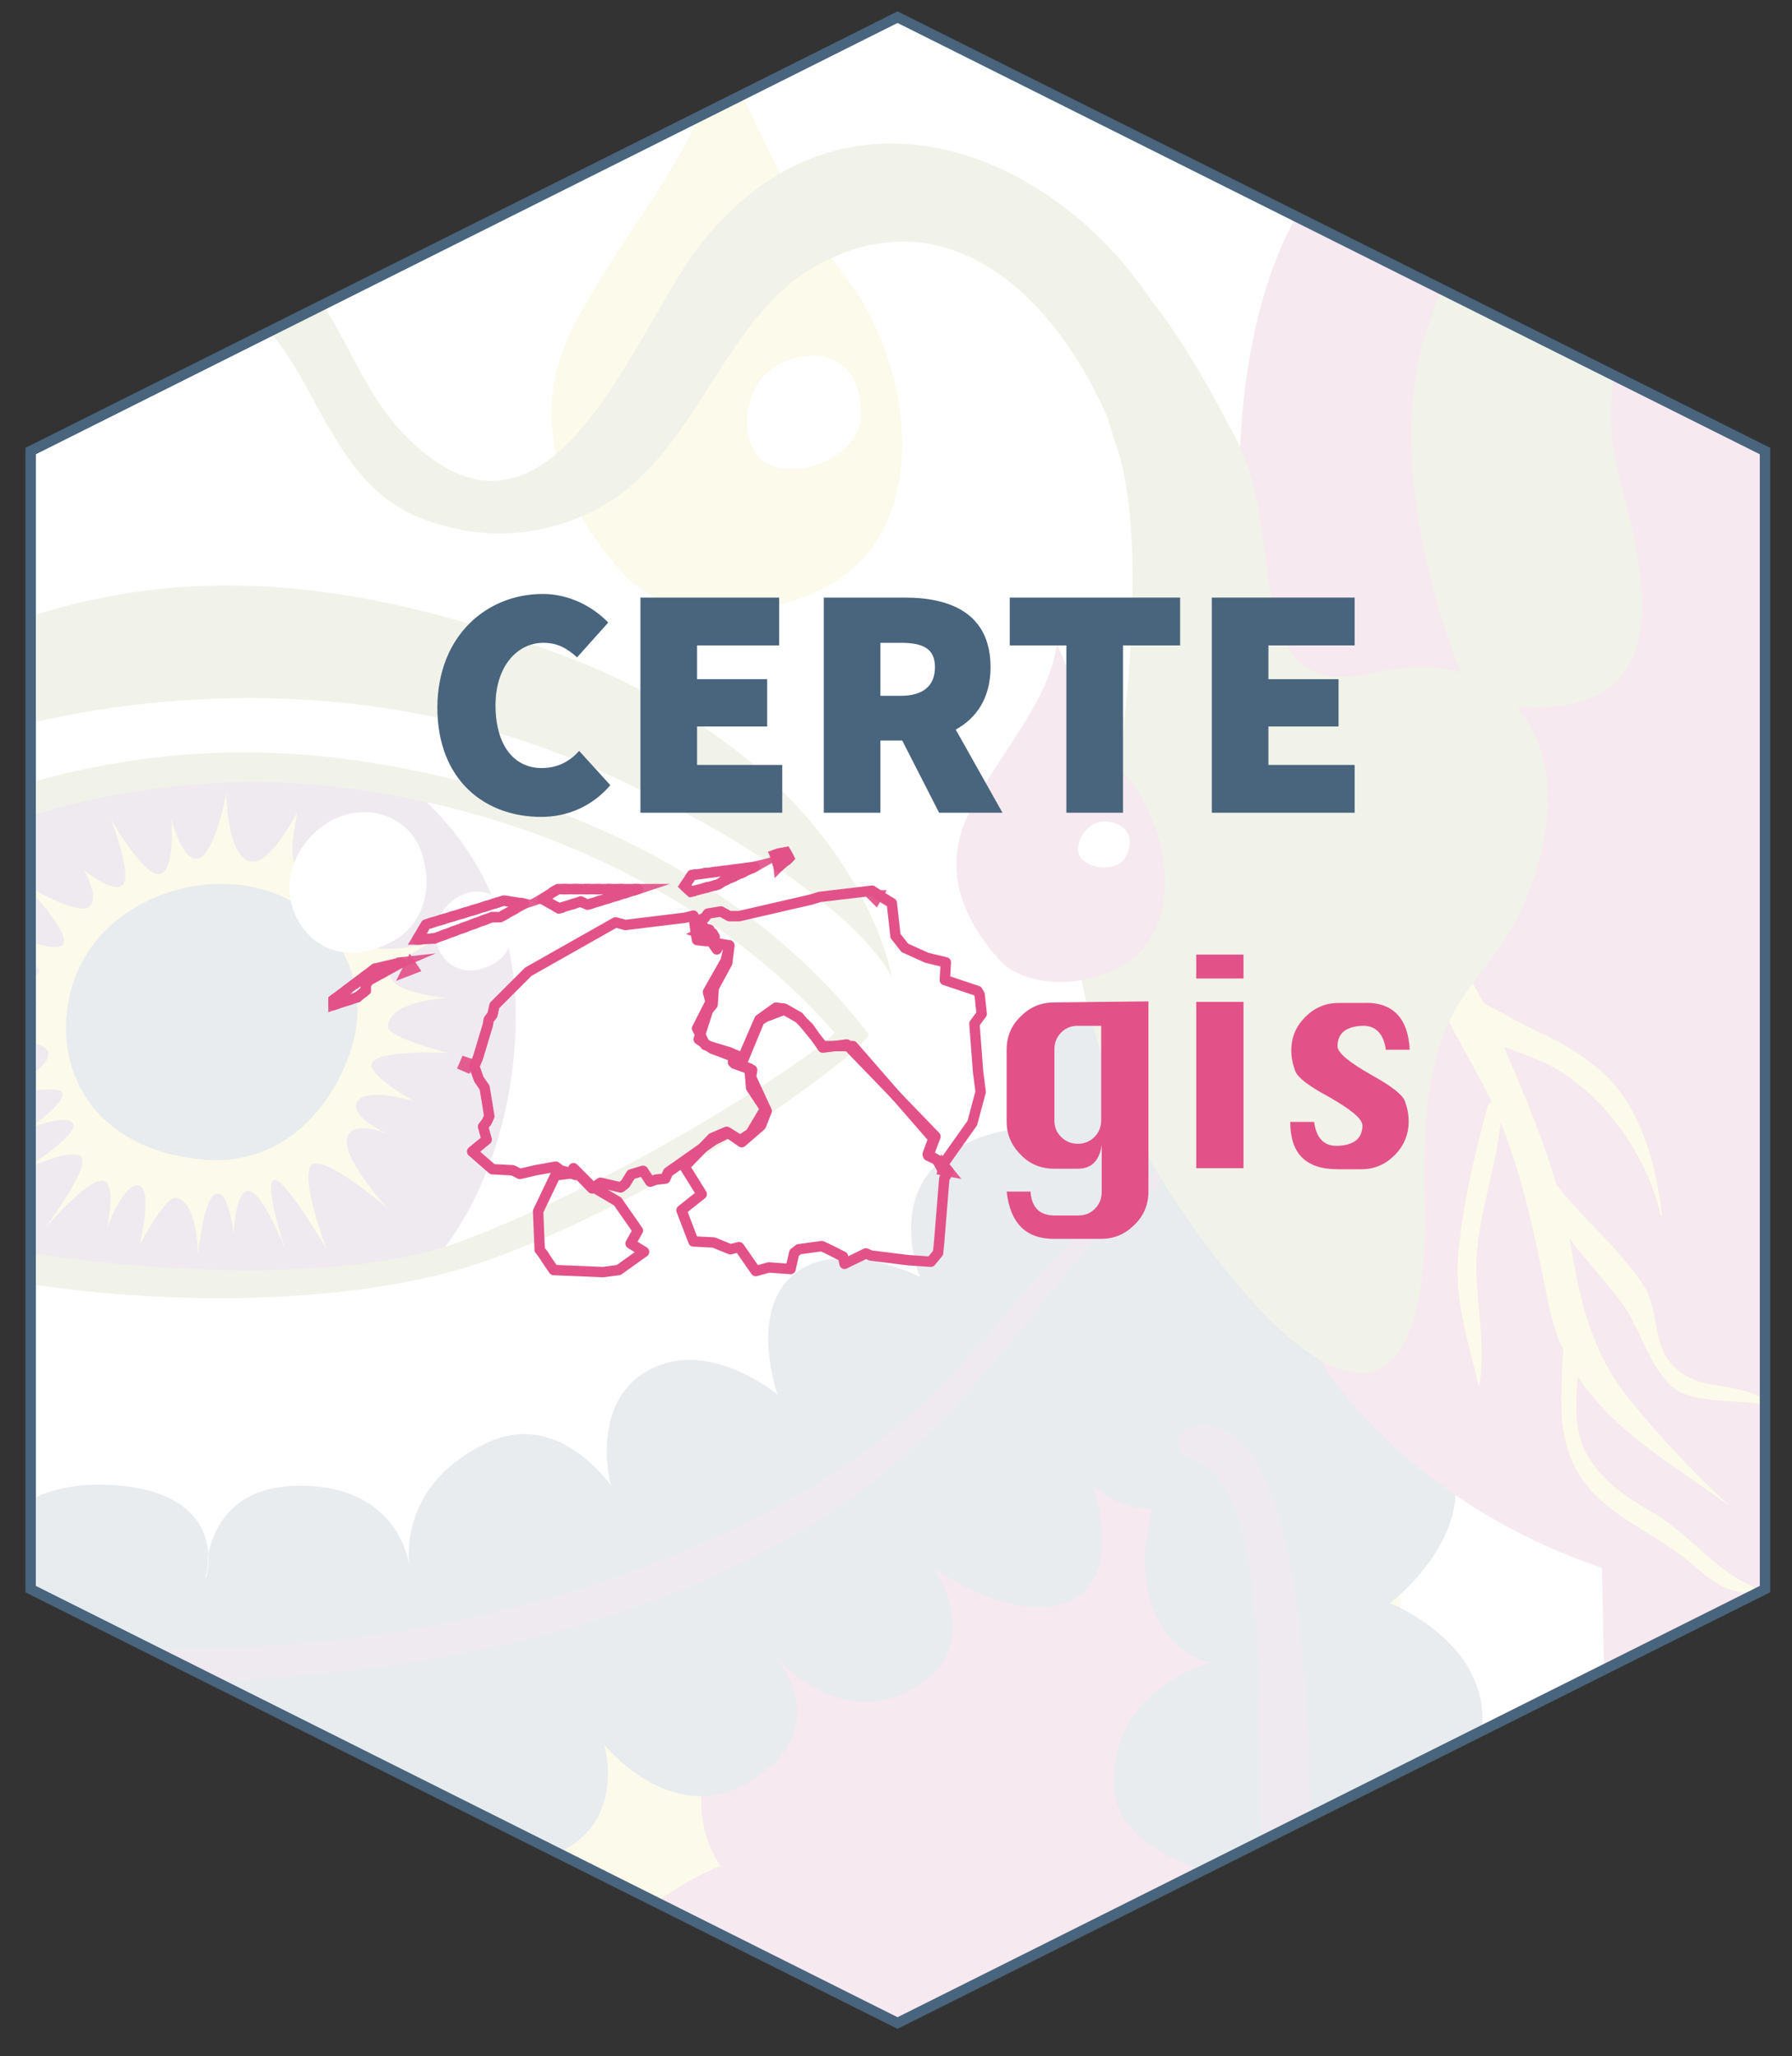 <?xml version="1.0" encoding="utf-8"?>
<!-- Generator: Adobe Illustrator 25.2.3, SVG Export Plug-In . SVG Version: 6.00 Build 0)  -->
<svg version="1.1" id="Layer_1" xmlns="http://www.w3.org/2000/svg" xmlns:xlink="http://www.w3.org/1999/xlink" x="0px" y="0px"
	 viewBox="0 0 345 395.7" style="enable-background:new 0 0 345 395.7;" xml:space="preserve">
<rect x="0" y="0" width="345" height="395.7" fill="#333333" stroke="none"/>
<style type="text/css">
	.st0{fill:#FFFFFF;}
	.st1{clip-path:url(#SVGID_4_);}
	.st2{clip-path:url(#SVGID_6_);fill:#B4527F;}
	.st3{clip-path:url(#SVGID_8_);fill:#B4527F;}
	.st4{clip-path:url(#SVGID_10_);fill:#E4D559;}
	.st5{clip-path:url(#SVGID_12_);fill:#B4527F;}
	.st6{clip-path:url(#SVGID_14_);fill:#49647D;}
	.st7{clip-path:url(#SVGID_16_);fill:#49647D;}
	.st8{clip-path:url(#SVGID_18_);fill:#825988;}
	.st9{clip-path:url(#SVGID_20_);fill:#E4D559;}
	.st10{clip-path:url(#SVGID_22_);fill:#B4527F;}
	.st11{clip-path:url(#SVGID_24_);fill:#E4D559;}
	.st12{clip-path:url(#SVGID_26_);fill:#FFFFFF;}
	.st13{clip-path:url(#SVGID_28_);fill:#49647D;}
	.st14{clip-path:url(#SVGID_30_);fill:#FFFFFF;}
	.st15{clip-path:url(#SVGID_32_);fill:#FFFFFF;}
	.st16{clip-path:url(#SVGID_34_);fill:#E4D559;}
	.st17{clip-path:url(#SVGID_36_);fill:#E4D559;}
	.st18{clip-path:url(#SVGID_38_);fill:#E4D559;}
	.st19{clip-path:url(#SVGID_40_);fill:#E4D559;}
	.st20{clip-path:url(#SVGID_42_);fill:#E4D559;}
	.st21{clip-path:url(#SVGID_44_);fill:#93984C;}
	.st22{clip-path:url(#SVGID_46_);fill:#93984C;}
	.st23{clip-path:url(#SVGID_48_);fill:#93984C;}
	.st24{clip-path:url(#SVGID_50_);fill:#49647D;}
	.st25{clip-path:url(#SVGID_52_);fill:#49647D;}
	.st26{clip-path:url(#SVGID_54_);fill:#49647D;}
	.st27{clip-path:url(#SVGID_56_);fill:#825988;}
	.st28{clip-path:url(#SVGID_58_);fill:#825988;}
	.st29{clip-path:url(#SVGID_60_);fill:#93984C;}
	.st30{clip-path:url(#SVGID_62_);fill:#B4527F;}
	.st31{clip-path:url(#SVGID_64_);fill:#FFFFFF;}
	.st32{display:none;}
	.st33{display:inline;}
	.st34{display:none;opacity:0.9;clip-path:url(#SVGID_66_);fill:#FFFFFF;enable-background:new    ;}
	.st35{opacity:0.875;clip-path:url(#SVGID_68_);fill:#FFFFFF;enable-background:new    ;}
	.st36{fill:none;stroke:#49647D;stroke-width:2;stroke-miterlimit:10;}
	.st37{fill:#49647D;}
	.st38{fill:#E25289;}
	.st39{enable-background:new    ;}
	.st40{fill:none;stroke:#E25289;stroke-width:2;stroke-linejoin:round;stroke-miterlimit:10;}
	.st41{opacity:0.922;}
	.st42{fill-rule:evenodd;clip-rule:evenodd;fill:#FFFFFF;}
	.st43{fill:none;stroke:#E25289;stroke-width:2;stroke-miterlimit:10;}
	.st44{fill:none;stroke:#E25289;stroke-width:2;stroke-miterlimit:10;stroke-dasharray:1.087,1.087;}
	.st45{fill:none;stroke:#E25289;stroke-width:2;stroke-miterlimit:10;stroke-dasharray:0.958,0.958;}
	.st46{fill:none;stroke:#E25289;stroke-width:2;stroke-miterlimit:10;stroke-dasharray:1.113,1.113;}
	.st47{fill:none;stroke:#E25289;stroke-width:2;stroke-miterlimit:10;stroke-dasharray:1.085,1.085;}
	.st48{fill:none;stroke:#E25289;stroke-width:2;stroke-miterlimit:10;stroke-dasharray:1.042,1.042;}
	.st49{fill:none;stroke:#E25289;stroke-width:2;stroke-miterlimit:10;stroke-dasharray:1.076,1.076;}
	.st50{fill:none;stroke:#E25289;stroke-width:2;stroke-miterlimit:10;stroke-dasharray:0.896,0.896;}
	.st51{fill:none;stroke:#E25289;stroke-width:2;stroke-miterlimit:10;stroke-dasharray:0.862,0.862;}
	.st52{fill:none;stroke:#E25289;stroke-width:2;stroke-miterlimit:10;stroke-dasharray:0.942,0.942;}
	.st53{opacity:0.941;}
	.st54{fill:none;stroke:#E25289;stroke-width:2;stroke-linejoin:round;}
</style>
<g id="logo_1_">
	<g>
		<polygon id="SVGID_1_" class="st0" points="172.8,3.3 339.8,86.8 339.8,305.8 172.8,389.3 5.9,305.8 5.9,86.8 		"/>
	</g>
	<g>
		<g>
			<g>
				<g>
					<g>
						<g>
							<defs>
								<polygon id="SVGID_3_" points="172.8,3.3 339.8,86.8 339.8,305.8 172.8,389.3 5.9,305.8 5.9,86.8 								"/>
							</defs>
							<clipPath id="SVGID_4_">
								<use xlink:href="#SVGID_3_"  style="overflow:visible;"/>
							</clipPath>
							<g id="logo" class="st1">
								<g>
									<g>
										<g>
											<g>
												<g>
													<g>
														<defs>
															<rect id="SVGID_5_" x="3.9" y="14.4" width="337.3" height="386"/>
														</defs>
														<clipPath id="SVGID_6_">
															<use xlink:href="#SVGID_5_"  style="overflow:visible;"/>
														</clipPath>
														<path class="st2" d="M306.1,19.6"/>
													</g>
												</g>
											</g>
										</g>
									</g>
								</g>
								<g>
									<g>
										<g>
											<g>
												<g>
													<g>
														<defs>
															<rect id="SVGID_7_" x="3.9" y="14.4" width="337.3" height="386"/>
														</defs>
														<clipPath id="SVGID_8_">
															<use xlink:href="#SVGID_7_"  style="overflow:visible;"/>
														</clipPath>
														<path class="st3" d="M306.1,19.6c0.7,3.3,5.8,3.2,6.6,0"/>
													</g>
												</g>
											</g>
										</g>
									</g>
								</g>
								<g>
									<g>
										<g>
											<g>
												<g>
													<g>
														<defs>
															<rect id="SVGID_9_" x="3.9" y="14.4" width="337.3" height="386"/>
														</defs>
														<clipPath id="SVGID_10_">
															<use xlink:href="#SVGID_9_"  style="overflow:visible;"/>
														</clipPath>
														<path class="st4" d="M254.3,271.6c-26.4-12.8-106.2,18.5-135.2,26.2C93.7,304.6,49.7,329.2,3.9,328v62.1h266.3
															C269.8,344.1,276.1,282.1,254.3,271.6"/>
													</g>
												</g>
											</g>
										</g>
									</g>
								</g>
								<g>
									<g>
										<g>
											<g>
												<g>
													<g>
														<defs>
															<rect id="SVGID_11_" x="3.9" y="14.4" width="337.3" height="386"/>
														</defs>
														<clipPath id="SVGID_12_">
															<use xlink:href="#SVGID_11_"  style="overflow:visible;"/>
														</clipPath>
														<path class="st5" d="M222.7,266.2c-35.1-20.8-96.2-3.3-73.9,52c0,0-22.3,22.3-10.1,40.9c-10.7,4.2-23.1,14-33.5,31.1
															h8.1h35.2h94.8C257.4,344.2,253.4,284.4,222.7,266.2"/>
													</g>
												</g>
											</g>
										</g>
									</g>
								</g>
								<g>
									<g>
										<g>
											<g>
												<g>
													<g>
														<defs>
															<rect id="SVGID_13_" x="3.9" y="14.4" width="337.3" height="386"/>
														</defs>
														<clipPath id="SVGID_14_">
															<use xlink:href="#SVGID_13_"  style="overflow:visible;"/>
														</clipPath>
														<path class="st6" d="M272.7,380.7c0,0,15.5-4.4,12.7-16.9s-12.7-16.2-12.7-16.2s14-4.8,12.6-18.8
															c-1.4-13.9-17.7-20.3-17.7-20.3s14.8-11.1,12.4-24.9c-2.3-13.8-17.8-14.7-17.8-14.7c5.3-6.9,20.2-9.5-6.1-35.1
															c-20.6-20-23.3-0.7-30.7,4.4c-7.4,5.1,0,27.5,0,27.5l-5,32.7C219.8,317.6,233,320,233,320s-18.6,4.4-18.6,23.2
															c0,12.7,18.9,17.1,18.9,17.1s-20.3,8-16.7,25.9c0.3,1.4,0.6,2.7,1.1,3.9h66.8C281,382.8,272.7,380.7,272.7,380.7"/>
													</g>
												</g>
											</g>
										</g>
									</g>
								</g>
								<g>
									<g>
										<g>
											<g>
												<g>
													<g>
														<defs>
															<rect id="SVGID_15_" x="3.9" y="14.4" width="337.3" height="386"/>
														</defs>
														<clipPath id="SVGID_16_">
															<use xlink:href="#SVGID_15_"  style="overflow:visible;"/>
														</clipPath>
														<path class="st7" d="M15.6,352c0,0,7.6,30.7,27.7,1.2c0,0,2.9,13.7,18.8,11.1c20.4-3.4,18.7-16.7,18.7-16.7
															s5.2,14,20.5,10.9c20.8-4.1,15-22.8,15-22.8s12.8,15.9,27.4,7.5c16.1-9.3,8-21.4,5.4-24.6c-0.4-0.5-0.7-0.8-0.7-0.8
															s0.3,0.3,0.7,0.8c2.7,3,13.4,13.5,26.3,6.6c15-8,4.4-23.4,4.4-23.4s15.6,11.1,26.2,6.3c10.6-4.8,4.4-22.3,4.4-22.3
															s12.9,13.4,27-5.9s0-34.3,0-34.3s20.8,6.6,27.9-12.4c7.2-19-21.1-56.5-47.1-37.7c0,0-30.3-0.6-18,21.5
															c0,0-12.6-0.7-20.5,7.7c-7.8,8.4-2.6,21-2.6,21s-15.3-7.7-24.2-0.5c-8.9,7.1-3.2,23.2-3.2,23.2s-13-11-24.7-4.8
															s-7.4,22.3-7.4,22.3s-9.8-14.6-23.5-8.4c-16,7.3-15.7,20.5-15.3,23.7c0.1,0.5,0.1,0.7,0.1,0.7s0-0.3-0.1-0.7
															c-0.5-3.1-3.7-15.3-21.1-15.3c-12.6,0-16.4,7.7-17.6,13.1c0.2,2.8-0.5,4.9-0.5,4.9s-0.1-2.1,0.5-4.9
															c-0.3-4.8-3.2-11.7-16.8-13.1C14.1,285,8,287.1,4,289.7v74.1C13,361.1,15.6,352,15.6,352"/>
													</g>
												</g>
											</g>
										</g>
									</g>
								</g>
								<g>
									<g>
										<g>
											<g>
												<g>
													<g>
														<defs>
															<rect id="SVGID_17_" x="3.9" y="14.4" width="337.3" height="386"/>
														</defs>
														<clipPath id="SVGID_18_">
															<use xlink:href="#SVGID_17_"  style="overflow:visible;"/>
														</clipPath>
														<path class="st8" d="M32.8,248.1c3.3,0.2,6.6,0.4,9.8,0.6c9.2,0.2,18.2-0.9,27.2-2.3c1.6-1,3.4-1.6,5.4-1.6
															c0.1,0,0.2,0,0.3,0c0.1,0,0.1,0,0.1,0c0.5-0.1,1.1-0.3,1.6-0.5c1.3-0.5,2.6-1,4-1.4c0.9-0.3,1.8-0.5,2.7-0.6
															c10.5-12.8,15.4-30.5,15.4-46.9c0-18.9-8.1-33.3-19.3-43c-13.1-2-26.3-4-39.6-3.8c-10.1,0.2-19.9,1.6-29.8,3.7
															c-2,0.4-4.4,0.7-6.8,1v91c2.9,0.1,5.7,0.3,8.5,0.8C19.2,246.4,25.9,247.6,32.8,248.1"/>
													</g>
												</g>
											</g>
										</g>
									</g>
								</g>
								<g>
									<g>
										<g>
											<g>
												<g>
													<g>
														<defs>
															<rect id="SVGID_19_" x="3.9" y="14.4" width="337.3" height="386"/>
														</defs>
														<clipPath id="SVGID_20_">
															<use xlink:href="#SVGID_19_"  style="overflow:visible;"/>
														</clipPath>
														<path class="st9" d="M12,210.3c0.7,1.9-6.3,6.8-6.3,6.8s7-2.8,8.3-1c1.6,2.2-9.8,9.2-9.8,9.2s9.9-4.8,11.5-2.6
															c1.5,2.2-7,13.6-7,13.6s8.3-9.6,11.1-9.1s0.8,9.1,0.8,9.1s3.4-9.2,6.3-8.1c2.5,1,0,11.3,0,11.3s4.9-9.2,6.9-9
															c4.3,0.5,4.3,11,4.3,11s1.1-11.6,3.7-11.8c2.3-0.3,3.2,7.7,3.2,7.7s0.2-7.7,2.6-8.2c2.7-0.6,7.3,11.2,7.3,11.2
															s-4-12-2.3-13.3c1.8-1.2,10.3,13.3,10.3,13.3s-5-13-3.1-16s14.8,8.1,14.8,8.1s-9.1-9.9-7.7-13.7
															c1.1-3.1,6.3-1.2,8.2-0.3c-2.1-1-7.8-4-6.3-6.5c1.8-3,11.1,0,11.1,0s-9-4.9-8.3-7.3c0.8-2.8,14.6-2.1,14.6-2.1
															s-11.5-2.9-11.5-5c0-5,11.5-5.6,11.5-5.6s-9.9-0.6-11.1-4.1c-0.6-2,7.6-6.4,7.6-6.4S72,184,71,181.5
															c-1.4-3.6,7.6-16.1,7.6-16.1s-7.7,8-11.7,6.6c-3.9-1.3,1.1-15.7,1.1-15.7s-6.5,13.1-9.8,11.3s-1.5-7.1-1-11.3
															c0,0-5.6,11.3-9.6,9.3s-4-12.9-4-12.9s-2.3,11.7-5.4,12.5c-3.1,0.8-5.2-7.5-5.2-7.5s0.8,10-2.3,10.5
															c-3,0.5-9.3-10.5-9.3-10.5s4,10.5,2.3,12.5c-1.8,2-7.6-2.8-7.6-2.8s3.3,5.3,1,7.1s-12.3-4.3-12.3-4.3
															s9.1,9.6,7.3,11.6c-1.1,1.2-5.2-0.1-8.1-1.3v1.6c1.8,1.9,3.7,4.1,3.4,5.1c-0.2,0.7-1.7,1.1-3.4,1.5v2.7
															c1.7,0.6,3.1,1.3,3.1,1.8c-0.1,0.7-1.4,1.5-3.1,2.2v4.6c2.9,0.6,5.3,1.5,5.3,2.7c0.1,1.8-2.4,3.7-5.3,5.3v2.2
															C7.9,209.6,11.6,209.3,12,210.3"/>
													</g>
												</g>
											</g>
										</g>
									</g>
								</g>
								<g>
									<g>
										<g>
											<g>
												<g>
													<g>
														<defs>
															<rect id="SVGID_21_" x="3.9" y="14.4" width="337.3" height="386"/>
														</defs>
														<clipPath id="SVGID_22_">
															<use xlink:href="#SVGID_21_"  style="overflow:visible;"/>
														</clipPath>
														<path class="st10" d="M237.3,19.2c4.2,7.6,7.9,15.3,12.2,22.6c-13.4,23.9-10.7,58.9-10.7,58.9
															c7.4,62.8,43,69.4,43,69.4c2.9,28.4-35,76.3-35,76.3c5.3,18.9,27.4,43.8,61.6,55.3c0.3,13.8,1.1,49.4,1.5,88.4h31.2
															V60.6C330.7,38.3,308.2,20.5,286,20"/>
													</g>
												</g>
											</g>
										</g>
									</g>
								</g>
								<g>
									<g>
										<g>
											<g>
												<g>
													<g>
														<defs>
															<rect id="SVGID_23_" x="3.9" y="14.4" width="337.3" height="386"/>
														</defs>
														<clipPath id="SVGID_24_">
															<use xlink:href="#SVGID_23_"  style="overflow:visible;"/>
														</clipPath>
														<path class="st11" d="M138.8,8.6c0,0,11.3,28.6,23.2,43.6s16.1,38.9,6,53s-37.4,16.7-47.7,5.5s-19.8-28.3-10-47.7
															C120.2,43.6,135.9,28.2,138.8,8.6"/>
													</g>
												</g>
											</g>
										</g>
									</g>
								</g>
								<g>
									<g>
										<g>
											<g>
												<g>
													<g>
														<defs>
															<rect id="SVGID_25_" x="3.9" y="14.4" width="337.3" height="386"/>
														</defs>
														<clipPath id="SVGID_26_">
															<use xlink:href="#SVGID_25_"  style="overflow:visible;"/>
														</clipPath>
														<path class="st12" d="M150,70.1c-7.8,3.9-7.8,16.6-2.2,19.2c7,3.2,17.4-2.1,17.9-8.6C166.4,70.1,158.9,65.7,150,70.1"
															/>
													</g>
												</g>
											</g>
										</g>
									</g>
								</g>
								<g>
									<g>
										<g>
											<g>
												<g>
													<g>
														<defs>
															<rect id="SVGID_27_" x="3.9" y="14.4" width="337.3" height="386"/>
														</defs>
														<clipPath id="SVGID_28_">
															<use xlink:href="#SVGID_27_"  style="overflow:visible;"/>
														</clipPath>
														<path class="st13" d="M52,171.6c-13.7-4.8-33.9,1.9-38.4,19.2c-3.7,14.5,3.9,30.1,25,32.3c17,1.8,26.7-12,29.5-23
															C70.9,189.1,65.5,176.3,52,171.6"/>
													</g>
												</g>
											</g>
										</g>
									</g>
								</g>
								<g>
									<g>
										<g>
											<g>
												<g>
													<g>
														<defs>
															<rect id="SVGID_29_" x="3.9" y="14.4" width="337.3" height="386"/>
														</defs>
														<clipPath id="SVGID_30_">
															<use xlink:href="#SVGID_29_"  style="overflow:visible;"/>
														</clipPath>
														<path class="st14" d="M66.9,156.7c-6.9,1.7-13.3,9.9-10.5,18.2c2.4,6.9,9.7,11.2,18.9,6.4c7.4-3.9,7.7-12.1,5.8-17.4
															C79.4,158.8,73.7,155,66.9,156.7"/>
													</g>
												</g>
											</g>
										</g>
									</g>
								</g>
								<g>
									<g>
										<g>
											<g>
												<g>
													<g>
														<defs>
															<rect id="SVGID_31_" x="3.9" y="14.4" width="337.3" height="386"/>
														</defs>
														<clipPath id="SVGID_32_">
															<use xlink:href="#SVGID_31_"  style="overflow:visible;"/>
														</clipPath>
														<path class="st15" d="M90.1,171.8c-3.9,1-7.5,5.6-5.9,10.2c1.3,3.9,5.4,6.3,10.6,3.6c4.2-2.2,4.3-6.8,3.3-9.7
															C97,173,93.9,170.9,90.1,171.8"/>
													</g>
												</g>
											</g>
										</g>
									</g>
								</g>
								<g>
									<g>
										<g>
											<g>
												<g>
													<g>
														<defs>
															<rect id="SVGID_33_" x="3.9" y="14.4" width="337.3" height="386"/>
														</defs>
														<clipPath id="SVGID_34_">
															<use xlink:href="#SVGID_33_"  style="overflow:visible;"/>
														</clipPath>
														<path class="st16" d="M332.8,289.6c-6.7-6.1-12.8-12.7-18.6-19.7c-7.2-8.6-9.8-18.3-11.6-29.2
															c-1.9-11.4-5.9-22.4-10.4-33c-3.9-9.2-8.3-21-16.1-27.6c-1.5-1.3-3.6,0.2-3.1,2c2.9,11.8,11.3,22.5,15.9,33.9
															c4.6,11.4,6.8,22.9,9.2,34.9c4.1,20.1,19.5,27.7,34.6,38.7C332.8,289.8,332.9,289.7,332.8,289.6"/>
													</g>
												</g>
											</g>
										</g>
									</g>
								</g>
								<g>
									<g>
										<g>
											<g>
												<g>
													<g>
														<defs>
															<rect id="SVGID_35_" x="3.9" y="14.4" width="337.3" height="386"/>
														</defs>
														<clipPath id="SVGID_36_">
															<use xlink:href="#SVGID_35_"  style="overflow:visible;"/>
														</clipPath>
														<path class="st17" d="M320,233.8c-1.2-9.7-4.1-21.2-12-27.9c-3.6-3.1-7.4-5.3-11.7-7.3c-5.2-2.4-10.1-5.6-15.4-7.7
															c-1.8-0.7-3.4,1-2.4,2.7c3.5,6.1,11.9,7.9,17.9,10.5c11.3,4.8,20.7,17.8,23.3,29.8C319.7,234,320,233.9,320,233.8"/>
													</g>
												</g>
											</g>
										</g>
									</g>
								</g>
								<g>
									<g>
										<g>
											<g>
												<g>
													<g>
														<defs>
															<rect id="SVGID_37_" x="3.9" y="14.4" width="337.3" height="386"/>
														</defs>
														<clipPath id="SVGID_38_">
															<use xlink:href="#SVGID_37_"  style="overflow:visible;"/>
														</clipPath>
														<path class="st18" d="M294.5,220c0.4,12.5,10.3,21,17.4,30.3c3.9,5.1,4.9,11.2,9.4,16c3.8,4.1,12.9,2.9,17.5,3.9
															c0.7,0.2,1.1-0.9,0.4-1.2c-5.9-3.4-12.7-0.9-17.7-6.9c-3.2-3.9-2.3-10.5-5.1-14.8c-6.5-9.9-16.8-16.2-21.5-27.4
															C294.8,219.7,294.5,219.8,294.5,220"/>
													</g>
												</g>
											</g>
										</g>
									</g>
								</g>
								<g>
									<g>
										<g>
											<g>
												<g>
													<g>
														<defs>
															<rect id="SVGID_39_" x="3.9" y="14.4" width="337.3" height="386"/>
														</defs>
														<clipPath id="SVGID_40_">
															<use xlink:href="#SVGID_39_"  style="overflow:visible;"/>
														</clipPath>
														<path class="st19" d="M301.1,256.5c-0.5,13.4-2.9,24.7,9,33.8c5.2,4,11,6.6,16,11c3.2,2.8,6.6,5.4,10.9,5.2
															c0.7,0,0.9-1,0.3-1.3c-7.2-3.1-12.1-10-19-14.1c-4.8-2.8-9-5.4-12.1-10.1c-4.8-7.1-1.7-16.8-2-24.7
															C304.1,254.3,301.2,254.6,301.1,256.5"/>
													</g>
												</g>
											</g>
										</g>
									</g>
								</g>
								<g>
									<g>
										<g>
											<g>
												<g>
													<g>
														<defs>
															<rect id="SVGID_41_" x="3.9" y="14.4" width="337.3" height="386"/>
														</defs>
														<clipPath id="SVGID_42_">
															<use xlink:href="#SVGID_41_"  style="overflow:visible;"/>
														</clipPath>
														<path class="st20" d="M284.8,266.7c1.6-9-1.4-18-0.3-27.2c1-8.9,4.3-17.4,4.6-26.4c0.1-1.6-2.3-1.6-2.7-0.2
															c-2.6,9.4-4.9,19.4-5.7,29.1c-0.7,8.1,2.1,16.9,4,24.7C284.7,266.7,284.8,266.7,284.8,266.7"/>
													</g>
												</g>
											</g>
										</g>
									</g>
								</g>
								<g>
									<g>
										<g>
											<g>
												<g>
													<g>
														<defs>
															<rect id="SVGID_43_" x="3.9" y="14.4" width="337.3" height="386"/>
														</defs>
														<clipPath id="SVGID_44_">
															<use xlink:href="#SVGID_43_"  style="overflow:visible;"/>
														</clipPath>
														<path class="st21" d="M341.1-22.3c-2.5,1.9-8,5.9-11.4,9C309.1,5.4,286.8,26.4,274.5,64c-9.5,29.1,8,70.8,9.8,71.1
															c46.3,8.2,29.3-32.1,26.5-47.9c-4.1-23.4,12.6-52.7,30.3-72.9v-33.7L341.1-22.3z"/>
													</g>
												</g>
											</g>
										</g>
									</g>
								</g>
								<g>
									<g>
										<g>
											<g>
												<g>
													<g>
														<defs>
															<rect id="SVGID_45_" x="3.9" y="14.4" width="337.3" height="386"/>
														</defs>
														<clipPath id="SVGID_46_">
															<use xlink:href="#SVGID_45_"  style="overflow:visible;"/>
														</clipPath>
														<path class="st22" d="M116.8,148.9c47.8,22.1,54.9,39.2,54.9,39.2s-6.2-40.4-63.4-62c-50.3-19-81-14.5-104.3-6.9v20.4
															C32.3,132.6,75.6,129.9,116.8,148.9"/>
													</g>
												</g>
											</g>
										</g>
									</g>
								</g>
								<g>
									<g>
										<g>
											<g>
												<g>
													<g>
														<defs>
															<rect id="SVGID_47_" x="3.9" y="14.4" width="337.3" height="386"/>
														</defs>
														<clipPath id="SVGID_48_">
															<use xlink:href="#SVGID_47_"  style="overflow:visible;"/>
														</clipPath>
														<path class="st23" d="M95.1,242.1c38.9-14.4,73.7-42,72.1-43.2c-1.5-1.2-28.3-42.3-98.2-52.5
															c-24.8-3.6-46.6-0.8-65.1,4.8v6.4c18.4-5.9,40.6-9.2,65.4-5.6c62.1,9.1,90,45.6,91.3,46.6
															c1.3,1.1-37.6,27.6-72.2,40.4c-19.7,7.3-54.9,6.6-84.6,1.8v6C35,251.8,71.7,250.8,95.1,242.1"/>
													</g>
												</g>
											</g>
										</g>
									</g>
								</g>
								<g>
									<g>
										<g>
											<g>
												<g>
													<g>
														<defs>
															<rect id="SVGID_49_" x="3.9" y="14.4" width="337.3" height="386"/>
														</defs>
														<clipPath id="SVGID_50_">
															<use xlink:href="#SVGID_49_"  style="overflow:visible;"/>
														</clipPath>
														<path class="st24" d="M39.5,303.7c0,0,0.7-2.1,0.5-4.9C39.4,301.6,39.5,303.7,39.5,303.7"/>
													</g>
												</g>
											</g>
										</g>
									</g>
								</g>
								<g>
									<g>
										<g>
											<g>
												<g>
													<g>
														<defs>
															<rect id="SVGID_51_" x="3.9" y="14.4" width="337.3" height="386"/>
														</defs>
														<clipPath id="SVGID_52_">
															<use xlink:href="#SVGID_51_"  style="overflow:visible;"/>
														</clipPath>
														<path class="st25" d="M149.1,318.6c-0.4-0.5-0.7-0.8-0.7-0.8S148.6,318.1,149.1,318.6"/>
													</g>
												</g>
											</g>
										</g>
									</g>
								</g>
								<g>
									<g>
										<g>
											<g>
												<g>
													<g>
														<defs>
															<rect id="SVGID_53_" x="3.9" y="14.4" width="337.3" height="386"/>
														</defs>
														<clipPath id="SVGID_54_">
															<use xlink:href="#SVGID_53_"  style="overflow:visible;"/>
														</clipPath>
														<path class="st26" d="M78.8,301.1c0,0.5,0.1,0.7,0.1,0.7S78.9,301.6,78.8,301.1"/>
													</g>
												</g>
											</g>
										</g>
									</g>
								</g>
								<g>
									<g>
										<g>
											<g>
												<g>
													<g>
														<defs>
															<rect id="SVGID_55_" x="3.9" y="14.4" width="337.3" height="386"/>
														</defs>
														<clipPath id="SVGID_56_">
															<use xlink:href="#SVGID_55_"  style="overflow:visible;"/>
														</clipPath>
														<path class="st27" d="M73.6,320.7c33.4-4.5,69.7-15.5,96.3-37c14.4-11.6,24.5-25.3,36-39.6c5.4-6.7,11.8-12.3,19-17
															c14.7-9.7,24.9-2.6,35.4,8.3c1.7,1.8,4.1-0.5,3.2-2.5c-12.3-26.1-38.6-12-53.8,2.6c-12.7,12.2-22.5,26.6-36,38.2
															c-15.8,13.5-35.4,22.8-54.8,29.7c-36.7,12.9-76.2,15.9-114.9,13v6.5C27.1,324.4,50.4,323.8,73.6,320.7"/>
													</g>
												</g>
											</g>
										</g>
									</g>
								</g>
								<g>
									<g>
										<g>
											<g>
												<g>
													<g>
														<defs>
															<rect id="SVGID_57_" x="3.9" y="14.4" width="337.3" height="386"/>
														</defs>
														<clipPath id="SVGID_58_">
															<use xlink:href="#SVGID_57_"  style="overflow:visible;"/>
														</clipPath>
														<path class="st28" d="M229.1,274.7c-3,0.7-3,5.3,0,6c15.4,3.8,12.9,48.2,13.4,59.9c0.6,16.5,0.6,33,0.4,49.5h8.9
															C253.4,347.2,253.7,268.6,229.1,274.7"/>
													</g>
												</g>
											</g>
										</g>
									</g>
								</g>
								<g>
									<g>
										<g>
											<g>
												<g>
													<g>
														<defs>
															<rect id="SVGID_59_" x="3.9" y="14.4" width="337.3" height="386"/>
														</defs>
														<clipPath id="SVGID_60_">
															<use xlink:href="#SVGID_59_"  style="overflow:visible;"/>
														</clipPath>
														<path class="st29" d="M57.7,72.2c5.8,10.2,11,22.5,22.8,27.3c11.1,4.5,22.6,4.2,33.4-1c20.4-10,24.5-37,43.3-47.4
															c24.2-13.4,45.1,4.2,56.1,29.4c0.5,1.9,1.1,3.8,1.8,5.8c6.4,19.4,0.4,60.3,0.4,60.3c-18.3,25.9-4,63.6,12.9,87.7
															c28.4,40.5,47.1,40.4,45.9-3.5c-1.2-43.7,12.5-37.6,20.6-60.6c10-28.1-5.3-46.7-30.5-40.7
															c-26.1,6.2-16.5-25.8-26.2-44.6c-6.7-13-12.1-21.6-16.3-26.7c-19.6-29.9-60.6-45.5-87.4-10.7
															c-12.8,16.7-28.7,64.9-56.8,36c-10-10.4-12.4-25.4-24.3-34.8c-10.8-8.5-27.8-9.2-39.9-3.5C10.1,46.8,7,48.7,4,50.8
															v23.1C22.3,56.3,41.3,43.5,57.7,72.2"/>
													</g>
												</g>
											</g>
										</g>
									</g>
								</g>
								<g>
									<g>
										<g>
											<g>
												<g>
													<g>
														<defs>
															<rect id="SVGID_61_" x="3.9" y="14.4" width="337.3" height="386"/>
														</defs>
														<clipPath id="SVGID_62_">
															<use xlink:href="#SVGID_61_"  style="overflow:visible;"/>
														</clipPath>
														<path class="st30" d="M203.5,123.9c0,0,6.8,17.1,13.8,26c7.1,8.9,9.6,23.2,3.6,31.6c-6,8.4-22.3,10-28.4,3.3
															c-6.1-6.7-11.8-16.8-5.9-28.4C192.4,144.7,201.8,135.5,203.5,123.9"/>
													</g>
												</g>
											</g>
										</g>
									</g>
								</g>
								<g>
									<g>
										<g>
											<g>
												<g>
													<g>
														<defs>
															<rect id="SVGID_63_" x="3.9" y="14.4" width="337.3" height="386"/>
														</defs>
														<clipPath id="SVGID_64_">
															<use xlink:href="#SVGID_63_"  style="overflow:visible;"/>
														</clipPath>
														<path class="st31" d="M212.5,158.1c-3.7,0-6.1,5-4.4,7c2.1,2.5,7.1,2.4,8.5,0C218.8,161.2,216.8,158.1,212.5,158.1"/>
													</g>
												</g>
											</g>
										</g>
									</g>
								</g>
							</g>
						</g>
					</g>
				</g>
			</g>
		</g>
	</g>
	<g class="st32">
		<g class="st33">
			<g>
				<g>
					<g>
						<g>
							<defs>
								<polygon id="SVGID_65_" points="172.8,3.3 339.8,86.8 339.8,305.8 172.8,389.3 5.9,305.8 5.9,86.8 								"/>
							</defs>
							<clipPath id="SVGID_66_">
								<use xlink:href="#SVGID_65_"  style="overflow:visible;"/>
							</clipPath>
							<rect id="lower_opac" x="-0.6" y="281.2" class="st34" width="356" height="124.3"/>
						</g>
					</g>
				</g>
			</g>
		</g>
	</g>
	<g>
		<g>
			<g>
				<g>
					<g>
						<g>
							<defs>
								<polygon id="SVGID_67_" points="172.8,3.3 339.8,86.8 339.8,305.8 172.8,389.3 5.9,305.8 5.9,86.8 								"/>
							</defs>
							<clipPath id="SVGID_68_">
								<use xlink:href="#SVGID_67_"  style="overflow:visible;"/>
							</clipPath>
							<rect id="upper_opac" x="4" y="3.3" class="st35" width="337.2" height="386.9"/>
						</g>
					</g>
				</g>
			</g>
		</g>
	</g>
	<g>
		<polygon id="SVGID_2_" class="st36" points="172.8,3.3 339.8,86.8 339.8,305.8 172.8,389.3 5.9,305.8 5.9,86.8 		"/>
	</g>
</g>
<g id="Certe">
	<path class="st37" d="M104.5,114.3c5.2,0,9.7,2.5,12.6,5.5l-6,6.7c-2-1.8-3.8-2.8-6.5-2.8c-5,0-9.2,4.5-9.2,12
		c0,7.8,3.6,12.1,8.9,12.1c3.2,0,5.5-1.4,7.2-3.3l6,6.6c-3.5,4.1-8.3,6.1-13.3,6.1c-10.8,0-20-7-20-21.1
		C84.3,122.2,93.8,114.3,104.5,114.3"/>
	<polygon class="st37" points="123.3,115 150,115 150,124.2 134.2,124.2 134.2,130.7 147.7,130.7 147.7,139.8 134.2,139.8 
		134.2,147.2 150.6,147.2 150.6,156.4 123.3,156.4 	"/>
	<path class="st37" d="M180.8,156.4l-7.1-13.9h-4.2v13.9h-10.9V115h15.6c8.9,0,16.5,3.1,16.5,13.4c0,5.9-2.7,9.8-6.7,12l9,16H180.8z
		 M169.5,133.9h3.9c4.3,0,6.6-1.9,6.6-5.5c0-3.6-2.3-4.7-6.6-4.7h-3.9V133.9z"/>
	<polygon class="st37" points="205.3,124.2 194.4,124.2 194.4,115 227.2,115 227.2,124.2 216.2,124.2 216.2,156.4 205.3,156.4 	"/>
	<polygon class="st37" points="233.3,115 260.8,115 260.8,124.2 244.2,124.2 244.2,130.7 257.7,130.7 257.7,139.8 244.2,139.8 
		244.2,147.2 260.8,147.2 260.8,156.4 233.3,156.4 	"/>
</g>
<g>
	<path class="st38" d="M221.1,192.7v36.6c0,2.5-0.9,4.7-2.7,6.4c-1.8,1.8-3.9,2.7-6.4,2.7h-9.1c-5.4,0-8.4-3-9.1-9.1h4.6
		c0.2,3,1.7,4.6,4.6,4.6h4.6c1.3,0,2.3-0.4,3.2-1.3s1.3-2,1.3-3.2v-9.1c-0.4,3-1.9,4.6-4.6,4.6h-4.6c-2.5,0-4.7-0.9-6.4-2.7
		c-1.8-1.8-2.7-3.9-2.7-6.4V202c0-2.5,0.9-4.7,2.7-6.4c1.8-1.8,3.9-2.7,6.4-2.7L221.1,192.7L221.1,192.7z M212.1,197.4h-4.6
		c-1.3,0-2.3,0.4-3.2,1.3s-1.3,2-1.3,3.2v13.7c0,1.3,0.4,2.3,1.3,3.2s2,1.3,3.2,1.3s2.3-0.4,3.2-1.3c0.9-0.9,1.3-2,1.3-3.2v-18.2
		H212.1z"/>
	<path class="st38" d="M230.3,188.3v-4.6h9.1v4.6H230.3z M230.3,224.8v-32h9.1v32H230.3z"/>
	<path class="st38" d="M271.4,202h-4.6c-0.4-3-1.9-4.6-4.3-4.6c-1.6,0-2.9,0.4-3.7,1c-0.8,0.6-1.3,1.6-1.3,2.9
		c0,1.3,2.2,3.1,6.6,5.6c3.6,2,5.7,3.6,6.3,4.8c0.5,1.3,0.8,2.6,0.8,4.1c0,2.5-0.9,4.7-2.7,6.5s-3.9,2.7-6.4,2.7h-4.6
		c-6.1,0-9.1-3-9.1-9.1h4.6c0.4,3,1.8,4.6,4.3,4.6c1.6,0,2.9-0.4,3.7-1s1.3-1.6,1.3-2.9c0-1.3-2.2-3.1-6.6-5.6
		c-3.7-2-5.7-3.5-6.3-4.8c-0.5-1.3-0.8-2.7-0.8-4c0-2.6,0.9-4.7,2.7-6.5s3.9-2.7,6.4-2.7h4.6C268,192.7,271.1,195.8,271.4,202z"/>
</g>
<g class="st39">
	<polygon class="st40" points="151,194.3 147.3,195.7 146.2,196.4 143.1,203.9 141.6,203.3 141.1,204.4 144.3,205.6 144.6,209.3 
		147.3,213.4 144.5,218.1 142.5,219.4 139.9,217.8 137.1,219 131.8,224.5 135.1,229.8 131.2,232.9 133.5,238.9 137.4,239.1 
		140.6,240.4 142.3,240 145.5,244.6 148,243.9 152.2,244.2 152.9,241.1 153.8,240.4 158.2,239.8 159.1,240.2 162.3,241.8 
		162.6,243.2 166.7,241.2 167.6,241.6 174.8,242.5 179.2,242.8 180.6,241.1 180.8,239.1 181.8,226.8 182.6,225.4 181.5,225.2 
		180.4,223.2 178.7,222.4 180.1,218.7 163,201 158.4,201.6 155.7,197.7 153.8,195.9 	"/>
	<polygon class="st40" points="113.8,228.2 110.4,224.8 110.6,225.7 106.9,226.2 103.6,233.1 103.9,240.5 104.6,241.4 105.3,242.5 
		106.6,244.4 116.1,244.8 119.1,244.4 124,240.9 121.4,239.3 122.8,236.8 118.9,231.2 	"/>
	<g class="st41">
		<polygon class="st42" points="79.6,186.4 79,185.5 78.3,186.9 		"/>
		<polygon class="st43" points="79.6,186.4 79,185.5 78.3,186.9 		"/>
	</g>
	<g class="st41">
		<polygon class="st42" points="77.3,185.2 72.2,186.4 64.2,192.4 64.2,193.4 68.8,191.9 70.4,190.6 70.4,189.7 70.6,188.9 		"/>
		<g>
			<polyline class="st43" points="76.6,185.5 77.3,185.2 76.4,185.3 			"/>
			<polyline class="st44" points="74.6,185.9 72.2,186.4 65.8,191.3 			"/>
			<polyline class="st43" points="64.9,191.9 64.2,192.4 64.2,193.4 65.1,193.1 			"/>
			<polyline class="st45" points="66.7,192.6 68.8,191.9 69,191.7 			"/>
			<polyline class="st43" points="69.7,191.2 70.4,190.6 70.4,189.7 70.6,189.7 			"/>
			<polyline class="st43" points="70.6,189.7 70.6,188.9 71.5,188.3 			"/>
			<line class="st46" x1="73.1" y1="187.5" x2="75.7" y2="186"/>
		</g>
	</g>
	<polygon class="st40" points="77.3,185.2 72.2,186.4 64.2,192.4 64.2,193.4 68.8,191.9 70.4,190.6 70.4,189.7 70.6,188.9 	"/>
	<path class="st40" d="M133.5,176.2l-1.6,0.4l-11.5,1.4l-1.9-0.5l-16.8,9.5l-6.5,6.5l-0.4,1.8l-0.7,0.9l-0.2,1.1l-1.9,6.3l-0.7,1.6
		l0.9,2.5l1.1,1.6l0.9,5.5l-0.5,1.1l-0.7,0.9l0.7,2.5l-2.8,2.3l3.9,3.4l3.9,0.2l1.4,0.7l3-0.7l3.9-0.7l0.9,0.7l1.8,0.5l1.1,0.4
		l-0.2-0.9l3.4,3.5l1.6-1.1l3.9,0.9l0.9-0.7l1.1-1.8l2.3-0.7l1.4,2.1l1.1-0.4l1.8-0.2l0.5-1.2l8.8-6.2l2.8-1.4l2.6,1.8l3.7-3.2
		l1.1-2.8l-3-6.5l0.2-1.4l-3.4-1.2l0.5-1.1l-4.8-1.8l-2.6-1.8l1.8-5.6l0.9-1.1l0.2-3.2l2.6-4.8l0.4-3.2l-1.9-0.5l-0.5,1.1l-1.1-1.6
		h-1.1l-1.6-0.2l-0.2-1.1L133.5,176.2z"/>
	<g class="st41">
		<polygon class="st42" points="90.5,204.7 89.6,204.4 89.3,205.1 90,205.4 		"/>
		<polygon class="st43" points="90.5,204.7 89.6,204.4 89.3,205.1 90,205.4 		"/>
	</g>
	<g class="st41">
		<polygon class="st42" points="96.3,176.5 100.9,173.9 97,173.3 91.9,174.9 82,177.9 80.3,180.8 83.6,180.6 94.7,176.5 		"/>
		<g>
			<polyline class="st43" points="100,174.2 100.9,173.9 100,173.7 			"/>
			<polyline class="st47" points="98.1,173.5 97,173.3 91.9,174.9 82,177.9 81.3,179.2 			"/>
			<polyline class="st43" points="80.8,180 80.3,180.8 81.2,180.8 			"/>
			<polyline class="st48" points="82.9,180.6 83.6,180.6 94.7,176.5 96.3,176.5 99.3,174.8 			"/>
		</g>
	</g>
	<polygon class="st40" points="96.3,176.5 100.9,173.9 97,173.3 91.9,174.9 82,177.9 80.3,180.8 83.6,180.6 94.7,176.5 	"/>
	<g class="st41">
		<polygon class="st42" points="122.8,171.1 107.4,171.1 104.4,173 107.6,174.8 111.8,173.5 113.1,174.1 		"/>
		<g>
			<polyline class="st43" points="121.9,171.4 122.8,171.1 121.9,171.1 			"/>
			<polyline class="st49" points="120,171.1 107.4,171.1 106,171.9 			"/>
			<polyline class="st43" points="105.3,172.5 104.4,173 105.3,173.3 			"/>
			<polyline class="st43" points="106.9,174.4 107.6,174.8 108.5,174.6 			"/>
			<polyline class="st50" points="109.9,174.1 111.8,173.5 113.1,174.1 121.2,171.6 			"/>
		</g>
	</g>
	<polygon class="st40" points="122.8,171.1 107.4,171.1 104.4,173 107.6,174.8 111.8,173.5 113.1,174.1 	"/>
	<g class="st41">
		<polygon class="st42" points="145.3,166.8 133.2,168.4 131.8,170.5 133,171.6 138.3,170.2 139.2,169.6 		"/>
		<g>
			<polyline class="st43" points="144.6,167.2 145.3,166.8 144.5,167 			"/>
			<line class="st51" x1="143.1" y1="167.2" x2="134.8" y2="168.1"/>
			<polyline class="st43" points="134.1,168.2 133.2,168.4 132.7,169.1 			"/>
			<polyline class="st43" points="132.3,169.8 131.8,170.5 133,171.6 133.9,171.4 			"/>
			<polyline class="st52" points="135.5,170.9 138.3,170.2 139.2,169.6 143.9,167.5 			"/>
		</g>
	</g>
	<polygon class="st40" points="145.3,166.8 133.2,168.4 131.8,170.5 133,171.6 138.3,170.2 139.2,169.6 	"/>
	<g class="st53">
		<polygon class="st42" points="136.2,180 135.5,179 134.6,179.5 		"/>
		<polygon class="st43" points="136.2,180 135.5,179 134.6,179.5 		"/>
	</g>
	<g>
		<polygon class="st54" points="136.2,180 135.5,179 134.6,179.5 		"/>
	</g>
	<g class="st53">
		<path class="st42" d="M169,172.3l-0.4,0.7l-0.7-0.7H169z"/>
		<g>
			<polygon class="st43" points="169,172.3 168.6,173 167.9,172.3 			"/>
		</g>
	</g>
	<path class="st40" d="M167.9,171.4l-10.1,1.2l-1.6,0.5l-13.9,3.2h-1.9l-1.6-0.9l-2.5,0.4l-0.7,0.9l-1.2,0.4l0.7,0.4l0.4,1.2
		l1.1,0.2l-0.5,0.9l1.1-0.2l0.4,0.7l-0.4,1.1l3.2,0.5l-0.7,3l-3.4,6l0.5,1.9l-2.6,5.1l1.6,3.2l4.6,1.4l2.6,1.1l3.2-7.4l3.2-2.3
		l1.6,0.2l2.8,1.6l4.6,5.6h5.8l15.5,17.8l-1.1,3l3,1.9l5.6-7.9l1.6-6l-0.5-3.9l-0.7-9.2l1.4-1.9l-0.4-3.7l-0.4-0.7l-6.3-2.1l0.2-3.4
		l-3.7-0.9l-4.2-1.9l-1.8-2.3l-0.7-6.3l-2.6-1.6L167.9,171.4z"/>
	<g class="st53">
		<polygon class="st42" points="181.7,224.3 181.5,225.2 182.6,225.4 		"/>
		<polygon class="st43" points="181.7,224.3 181.5,225.2 182.6,225.4 		"/>
	</g>
	<g>
		<polygon class="st54" points="181.7,224.3 181.5,225.2 182.6,225.4 		"/>
	</g>
	<g class="st53">
		<polygon class="st42" points="151.3,164 150.1,164.2 149.2,164.5 149.9,166.8 151.9,165.1 		"/>
		<g>
			<polyline class="st43" points="151.2,165.8 151.9,165.1 151.3,164 150.5,164.2 			"/>
			<polyline class="st43" points="150.1,164.2 150.1,164.2 149.2,164.5 149.6,165.4 			"/>
			<polyline class="st43" points="149.8,165.9 149.9,166.8 150.6,166.1 			"/>
		</g>
	</g>
	<polygon class="st40" points="151.3,164 150.1,164.2 149.2,164.5 149.9,166.8 151.9,165.1 	"/>
</g>
</svg>
